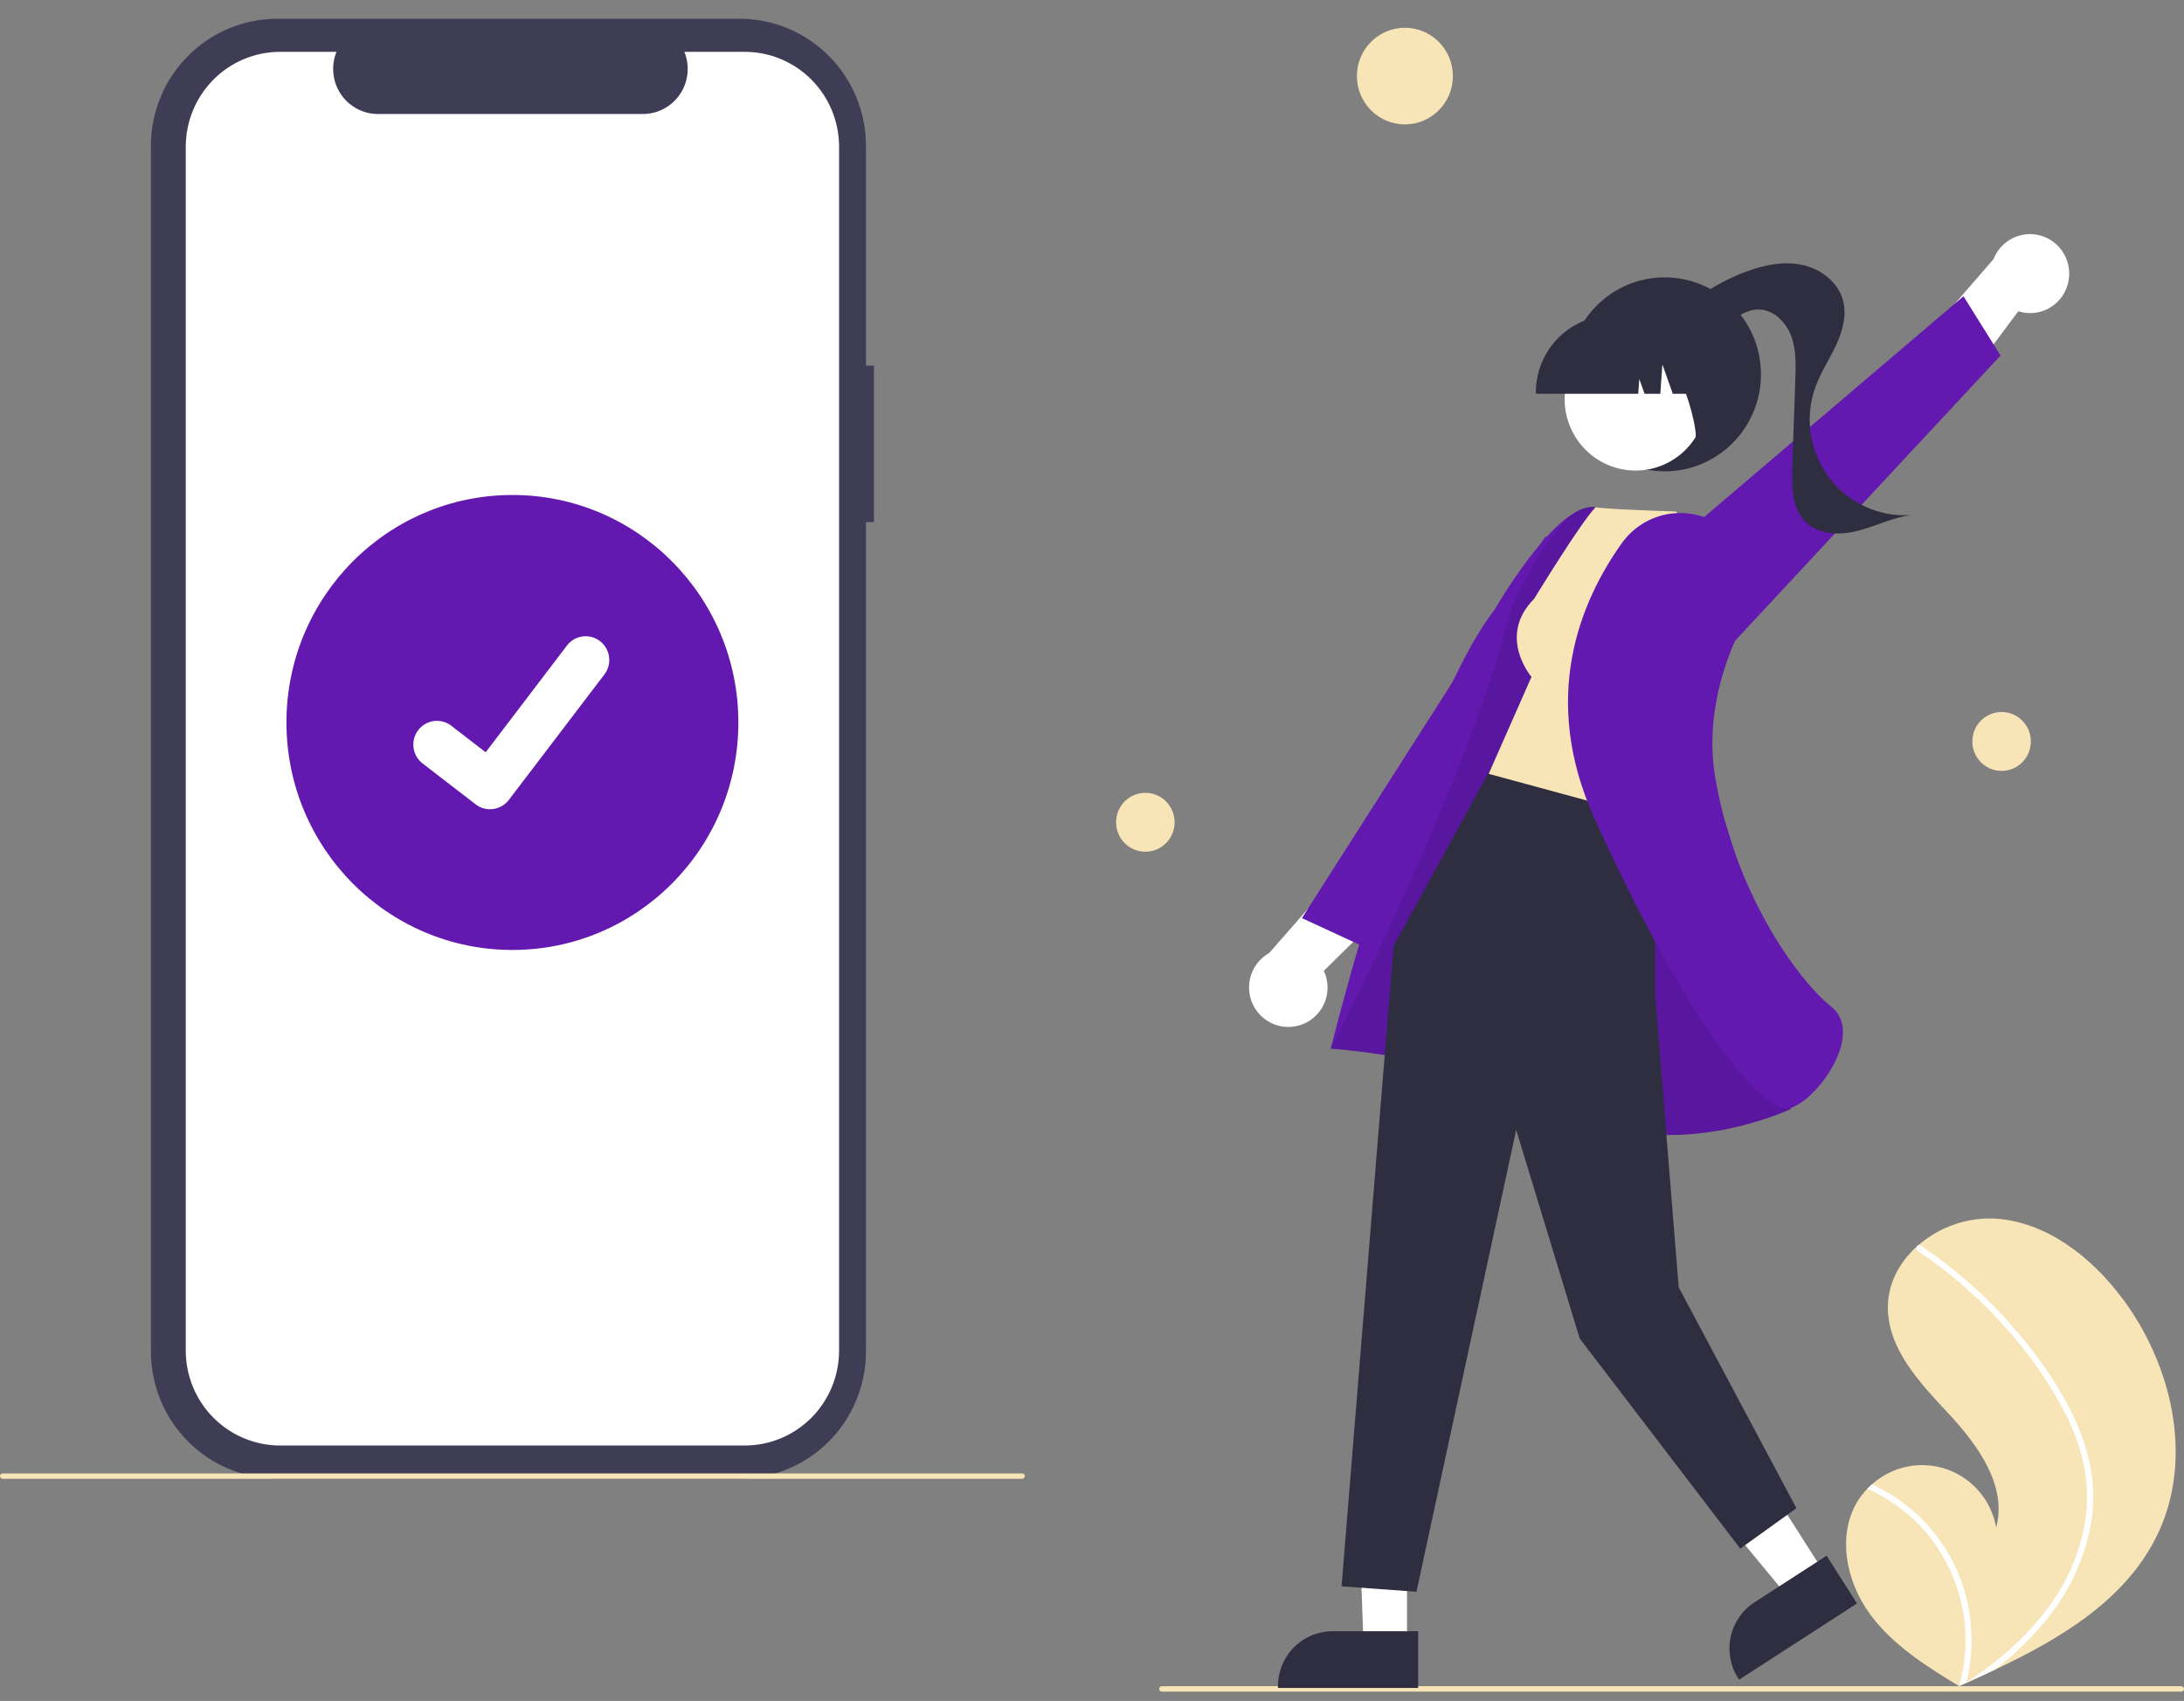 <!-- sample rectangle -->
<svg width="113" height="88" viewBox="0 0 113 88" fill="none" xmlns="http://www.w3.org/2000/svg">
<rect x="0" y="0" width="113" height="88" fill="#808080" stroke="none"/>
<path d="M45.217 18.919H44.805V7.55C44.805 6.686 44.636 5.831 44.308 5.032C43.979 4.234 43.498 3.509 42.891 2.898C42.284 2.287 41.563 1.802 40.77 1.471C39.977 1.141 39.127 0.971 38.269 0.971H14.343C12.61 0.971 10.947 1.664 9.722 2.898C8.496 4.132 7.807 5.805 7.807 7.55V69.918C7.807 70.782 7.976 71.638 8.305 72.436C8.633 73.234 9.115 73.96 9.722 74.571C10.329 75.182 11.049 75.666 11.842 75.997C12.635 76.328 13.485 76.498 14.343 76.498H38.269C40.002 76.498 41.665 75.805 42.891 74.571C44.117 73.337 44.805 71.663 44.805 69.918V27.011H45.217V18.919Z" fill="#3F3D56"/>
<path d="M38.533 2.682H35.41C35.554 3.037 35.609 3.421 35.57 3.802C35.531 4.183 35.4 4.548 35.188 4.866C34.975 5.184 34.689 5.444 34.353 5.624C34.018 5.804 33.643 5.898 33.263 5.898H19.556C19.176 5.898 18.802 5.804 18.466 5.624C18.131 5.444 17.844 5.184 17.632 4.866C17.42 4.548 17.288 4.183 17.25 3.802C17.211 3.421 17.266 3.037 17.409 2.682H14.492C13.851 2.682 13.217 2.809 12.624 3.056C12.032 3.303 11.494 3.665 11.041 4.121C10.588 4.578 10.228 5.119 9.983 5.716C9.738 6.312 9.611 6.951 9.611 7.596V69.872C9.611 70.518 9.738 71.157 9.983 71.753C10.228 72.349 10.588 72.891 11.041 73.347C11.494 73.803 12.032 74.165 12.624 74.412C13.217 74.659 13.851 74.786 14.492 74.786H38.533C39.174 74.786 39.809 74.659 40.401 74.412C40.993 74.165 41.531 73.803 41.985 73.347C42.438 72.891 42.797 72.349 43.043 71.753C43.288 71.157 43.414 70.518 43.414 69.872V7.596C43.414 6.951 43.288 6.312 43.043 5.716C42.797 5.119 42.438 4.578 41.985 4.121C41.531 3.665 40.993 3.303 40.401 3.056C39.809 2.809 39.174 2.682 38.533 2.682Z" fill="white"/>
<path d="M52.886 76.508H0.138C0.102 76.508 0.067 76.493 0.041 76.467C0.015 76.441 0 76.406 0 76.369C0 76.332 0.015 76.297 0.041 76.271C0.067 76.245 0.102 76.23 0.138 76.23H52.886C52.922 76.23 52.958 76.245 52.984 76.271C53.01 76.297 53.024 76.332 53.024 76.369C53.024 76.406 53.01 76.441 52.984 76.467C52.958 76.493 52.922 76.508 52.886 76.508Z" fill="#F7E5B7"/>
<path d="M26.512 49.148C32.968 49.148 38.203 43.878 38.203 37.379C38.203 30.878 32.968 25.609 26.512 25.609C20.055 25.609 14.821 30.878 14.821 37.379C14.821 43.878 20.055 49.148 26.512 49.148Z" fill="#6318AF"/>
<path d="M25.354 41.868C25.09 41.868 24.834 41.783 24.624 41.624L24.611 41.614L21.863 39.498C21.736 39.4 21.629 39.278 21.549 39.138C21.469 38.998 21.417 38.844 21.396 38.684C21.375 38.524 21.385 38.361 21.427 38.205C21.468 38.049 21.54 37.903 21.637 37.775C21.735 37.647 21.857 37.539 21.995 37.459C22.134 37.378 22.287 37.325 22.446 37.304C22.605 37.283 22.767 37.294 22.922 37.335C23.077 37.377 23.222 37.449 23.349 37.547L25.129 38.921L29.334 33.398C29.432 33.27 29.553 33.163 29.692 33.082C29.831 33.001 29.984 32.949 30.143 32.928C30.302 32.906 30.463 32.917 30.618 32.959C30.773 33 30.918 33.072 31.045 33.17L31.046 33.171L31.02 33.207L31.046 33.171C31.303 33.369 31.471 33.662 31.513 33.985C31.556 34.308 31.469 34.635 31.272 34.894L26.326 41.387C26.211 41.537 26.064 41.658 25.896 41.741C25.727 41.824 25.542 41.867 25.355 41.867L25.354 41.868Z" fill="white"/>
<path d="M96.114 77.666C96.256 77.434 96.424 77.22 96.613 77.025C96.691 76.944 96.774 76.867 96.859 76.792C97.376 76.329 98.006 76.013 98.684 75.876C99.363 75.739 100.065 75.787 100.72 76.014C101.374 76.241 101.956 76.64 102.407 77.169C102.857 77.698 103.159 78.338 103.283 79.023C103.854 76.897 102.367 74.804 100.873 73.195C99.378 71.588 97.669 69.824 97.678 67.621C97.682 66.395 98.278 65.301 99.177 64.49C99.205 64.466 99.232 64.441 99.261 64.418C100.348 63.48 101.746 62.989 103.177 63.044C105.835 63.187 108.156 64.986 109.768 67.119C112.362 70.551 113.499 75.369 111.682 79.276C110.085 82.712 106.678 84.753 103.201 86.393C102.715 86.623 102.231 86.845 101.747 87.06C101.744 87.061 101.74 87.063 101.737 87.064C101.714 87.074 101.69 87.085 101.669 87.095C101.569 87.14 101.469 87.184 101.37 87.228L101.416 87.258L101.559 87.351C101.509 87.321 101.46 87.291 101.411 87.261C101.396 87.252 101.38 87.244 101.366 87.234C99.658 86.203 97.926 85.112 96.746 83.501C95.523 81.829 95.031 79.434 96.114 77.666Z" fill="#F7E5B7"/>
<path d="M107.509 73.782C107.887 74.648 108.138 75.565 108.253 76.504C108.344 77.341 108.31 78.188 108.152 79.014C107.813 80.714 107.073 82.307 105.995 83.659C105.182 84.685 104.243 85.604 103.201 86.393C102.716 86.622 102.231 86.844 101.748 87.06C101.744 87.061 101.741 87.063 101.738 87.064C101.714 87.074 101.691 87.084 101.669 87.095C101.569 87.139 101.47 87.184 101.371 87.227L101.416 87.257L101.559 87.351C101.51 87.32 101.461 87.291 101.411 87.261C101.397 87.252 101.381 87.243 101.366 87.234C101.742 85.911 101.797 84.516 101.527 83.166C101.257 81.817 100.67 80.552 99.815 79.479C98.955 78.418 97.858 77.578 96.614 77.025C96.692 76.944 96.774 76.867 96.859 76.792C97.338 77.013 97.797 77.277 98.23 77.58C99.779 78.658 100.942 80.209 101.547 82.004C102.088 83.632 102.155 85.382 101.742 87.047C101.828 86.991 101.914 86.933 101.997 86.875C103.588 85.795 105.055 84.498 106.159 82.907C107.112 81.563 107.721 80.003 107.934 78.366C108.146 76.577 107.701 74.819 106.908 73.222C106.032 71.515 104.928 69.936 103.627 68.53C102.321 67.085 100.843 65.806 99.228 64.722C99.192 64.697 99.166 64.659 99.157 64.616C99.147 64.573 99.155 64.528 99.177 64.49C99.195 64.456 99.225 64.43 99.261 64.417C99.28 64.413 99.299 64.412 99.318 64.416C99.336 64.42 99.354 64.428 99.369 64.439C99.569 64.573 99.766 64.709 99.962 64.848C101.588 66.007 103.065 67.365 104.359 68.892C105.61 70.363 106.747 71.997 107.509 73.782Z" fill="white"/>
<path d="M72.689 6.436C74.06 6.436 75.172 5.317 75.172 3.936C75.172 2.556 74.06 1.437 72.689 1.437C71.318 1.437 70.206 2.556 70.206 3.936C70.206 5.317 71.318 6.436 72.689 6.436Z" fill="#F7E5B7"/>
<path d="M103.562 39.884C104.398 39.884 105.076 39.202 105.076 38.36C105.076 37.519 104.398 36.836 103.562 36.836C102.726 36.836 102.049 37.519 102.049 38.36C102.049 39.202 102.726 39.884 103.562 39.884Z" fill="#F7E5B7"/>
<path d="M59.26 44.066C60.096 44.066 60.774 43.383 60.774 42.542C60.774 41.7 60.096 41.018 59.26 41.018C58.424 41.018 57.746 41.7 57.746 42.542C57.746 43.383 58.424 44.066 59.26 44.066Z" fill="#F7E5B7"/>
<path d="M60.114 87.518H112.861C112.898 87.518 112.933 87.503 112.959 87.477C112.985 87.451 113 87.416 113 87.379C113 87.342 112.985 87.307 112.959 87.281C112.933 87.255 112.898 87.24 112.861 87.24H60.114C60.078 87.24 60.042 87.255 60.016 87.281C59.99 87.307 59.976 87.342 59.976 87.379C59.976 87.416 59.99 87.451 60.016 87.477C60.042 87.503 60.078 87.518 60.114 87.518Z" fill="#F7E5B7"/>
<path d="M107.041 14.439C107.11 13.944 106.997 13.44 106.722 13.024C106.447 12.608 106.03 12.307 105.55 12.18C105.07 12.052 104.56 12.106 104.117 12.332C103.673 12.557 103.328 12.939 103.146 13.404L98.865 18.344L100.121 21.875L104.426 16.103C104.707 16.193 105.004 16.221 105.296 16.183C105.589 16.146 105.87 16.044 106.119 15.885C106.369 15.727 106.58 15.515 106.74 15.265C106.899 15.015 107.002 14.733 107.041 14.439Z" fill="white"/>
<path d="M89.299 33.659L103.507 18.394L101.591 15.327L83.77 30.499L89.299 33.659Z" fill="#6318AF"/>
<path d="M86.128 24.385C88.881 24.385 91.112 22.139 91.112 19.367C91.112 16.597 88.881 14.35 86.128 14.35C83.376 14.35 81.144 16.597 81.144 19.367C81.144 22.139 83.376 24.385 86.128 24.385Z" fill="#2F2E41"/>
<path d="M86.529 16.533C87.601 15.438 88.899 14.593 90.331 14.058C91.25 13.715 92.25 13.503 93.211 13.698C94.172 13.892 95.081 14.562 95.349 15.511C95.568 16.287 95.341 17.122 95.001 17.853C94.661 18.583 94.207 19.261 93.932 20.018C93.651 20.792 93.567 21.623 93.686 22.438C93.806 23.252 94.126 24.023 94.616 24.682C95.107 25.34 95.754 25.865 96.497 26.208C97.24 26.552 98.057 26.702 98.873 26.647C97.929 26.775 97.058 27.221 96.136 27.459C95.213 27.697 94.124 27.681 93.438 27.015C92.712 26.311 92.698 25.166 92.733 24.152C92.785 22.645 92.837 21.138 92.889 19.63C92.916 18.862 92.939 18.068 92.663 17.351C92.388 16.633 91.734 16.005 90.969 16.012C90.39 16.017 89.878 16.37 89.413 16.718C88.949 17.066 88.458 17.438 87.881 17.49C87.304 17.541 86.645 17.112 86.689 16.53L86.529 16.533Z" fill="#2F2E41"/>
<path d="M67.198 53.056C66.719 53.19 66.209 53.143 65.763 52.923C65.317 52.703 64.966 52.326 64.778 51.863C64.59 51.401 64.576 50.885 64.74 50.413C64.905 49.941 65.235 49.547 65.669 49.304L69.975 44.386L73.617 45.178L68.495 50.229C68.621 50.497 68.687 50.79 68.688 51.087C68.689 51.384 68.626 51.678 68.502 51.947C68.378 52.217 68.197 52.456 67.972 52.648C67.747 52.839 67.482 52.979 67.198 53.056Z" fill="white"/>
<path d="M81.364 35.451L70.632 49.012L67.361 47.5L79.975 27.731L81.364 35.451Z" fill="#6318AF"/>
<path d="M72.8 76.398L70.242 76.358L70.55 85.134H72.799L72.8 76.398Z" fill="white"/>
<path d="M73.375 84.394L68.944 84.394H68.944C68.195 84.394 67.477 84.694 66.948 85.227C66.418 85.76 66.121 86.483 66.121 87.236V87.329L73.375 87.329L73.375 84.394Z" fill="#2F2E41"/>
<path d="M89.735 74.071L86.941 75.877L92.53 82.645L94.423 81.422L89.735 74.071Z" fill="white"/>
<path d="M94.508 80.487L90.78 82.897L90.78 82.897C90.15 83.304 89.706 83.947 89.547 84.683C89.387 85.42 89.525 86.19 89.929 86.824L89.979 86.902L96.083 82.957L94.508 80.487Z" fill="#2F2E41"/>
<path d="M90.729 47.275C90.729 47.275 84.522 26.519 82.526 26.238C80.531 25.958 77.317 31.564 77.317 31.564C73.15 36.917 68.852 54.256 68.852 54.256C68.852 54.256 76.016 54.708 81.253 57.512C86.49 60.317 92.67 57.37 92.67 57.37L90.729 47.275Z" fill="#6318AF"/>
<path opacity="0.1" d="M90.729 47.275C90.729 47.275 84.522 26.519 82.526 26.238C80.531 25.958 78.133 31.621 78.133 31.621C76.057 40.262 68.852 54.256 68.852 54.256C68.852 54.256 76.016 54.708 81.253 57.512C86.49 60.317 92.67 57.37 92.67 57.37L90.729 47.275Z" fill="black"/>
<path d="M85.637 41.065V51.494L86.856 66.602L92.948 78.031L90.04 80.121L81.734 69.25L78.448 58.456L73.288 82.351L69.412 82.072L72.104 48.943L77.213 39.618L85.637 41.065Z" fill="#2F2E41"/>
<path d="M79.378 30.977C77.439 32.928 79.239 35.019 79.239 35.019L77.024 40.036L85.746 42.405L88.794 28.694L86.718 26.464C82.564 26.325 82.562 26.238 82.562 26.238C81.834 26.955 79.378 30.977 79.378 30.977Z" fill="#F7E5B7"/>
<path d="M89.146 27.273C88.75 26.979 88.3 26.767 87.822 26.649C87.344 26.531 86.847 26.51 86.361 26.586C85.874 26.663 85.408 26.836 84.988 27.095C84.569 27.355 84.204 27.695 83.916 28.098C81.724 31.171 79.696 36.134 82.49 42.323C86.975 52.262 90.879 57.349 92.465 57.349C92.535 57.349 92.604 57.338 92.669 57.316C93.646 56.983 95.058 55.319 95.314 53.853C95.406 53.328 95.384 52.597 94.76 52.095C92.969 50.653 89.754 46.163 88.751 40.254C88.197 36.988 89.272 34.014 90.271 32.094C90.693 31.299 90.817 30.378 90.619 29.499C90.421 28.621 89.916 27.843 89.195 27.309L89.146 27.273Z" fill="#6318AF"/>
<path d="M86.384 23.892C88.162 22.913 88.815 20.669 87.843 18.88C86.871 17.09 84.642 16.432 82.864 17.41C81.086 18.389 80.433 20.633 81.405 22.423C82.377 24.212 84.606 24.87 86.384 23.892Z" fill="white"/>
<path d="M79.465 20.372H84.763L84.817 19.607L85.089 20.372H85.904L86.012 18.855L86.55 20.372H88.129V20.297C88.128 19.241 87.71 18.228 86.968 17.481C86.226 16.734 85.22 16.313 84.17 16.312H83.424C82.374 16.313 81.368 16.734 80.626 17.481C79.884 18.228 79.466 19.241 79.465 20.297V20.372Z" fill="#2F2E41"/>
<path d="M87.328 23.124L89.589 22.385V16.858H85.318L85.424 16.965C86.895 18.444 88.531 23.69 87.328 23.124Z" fill="#2F2E41"/>
</svg>
